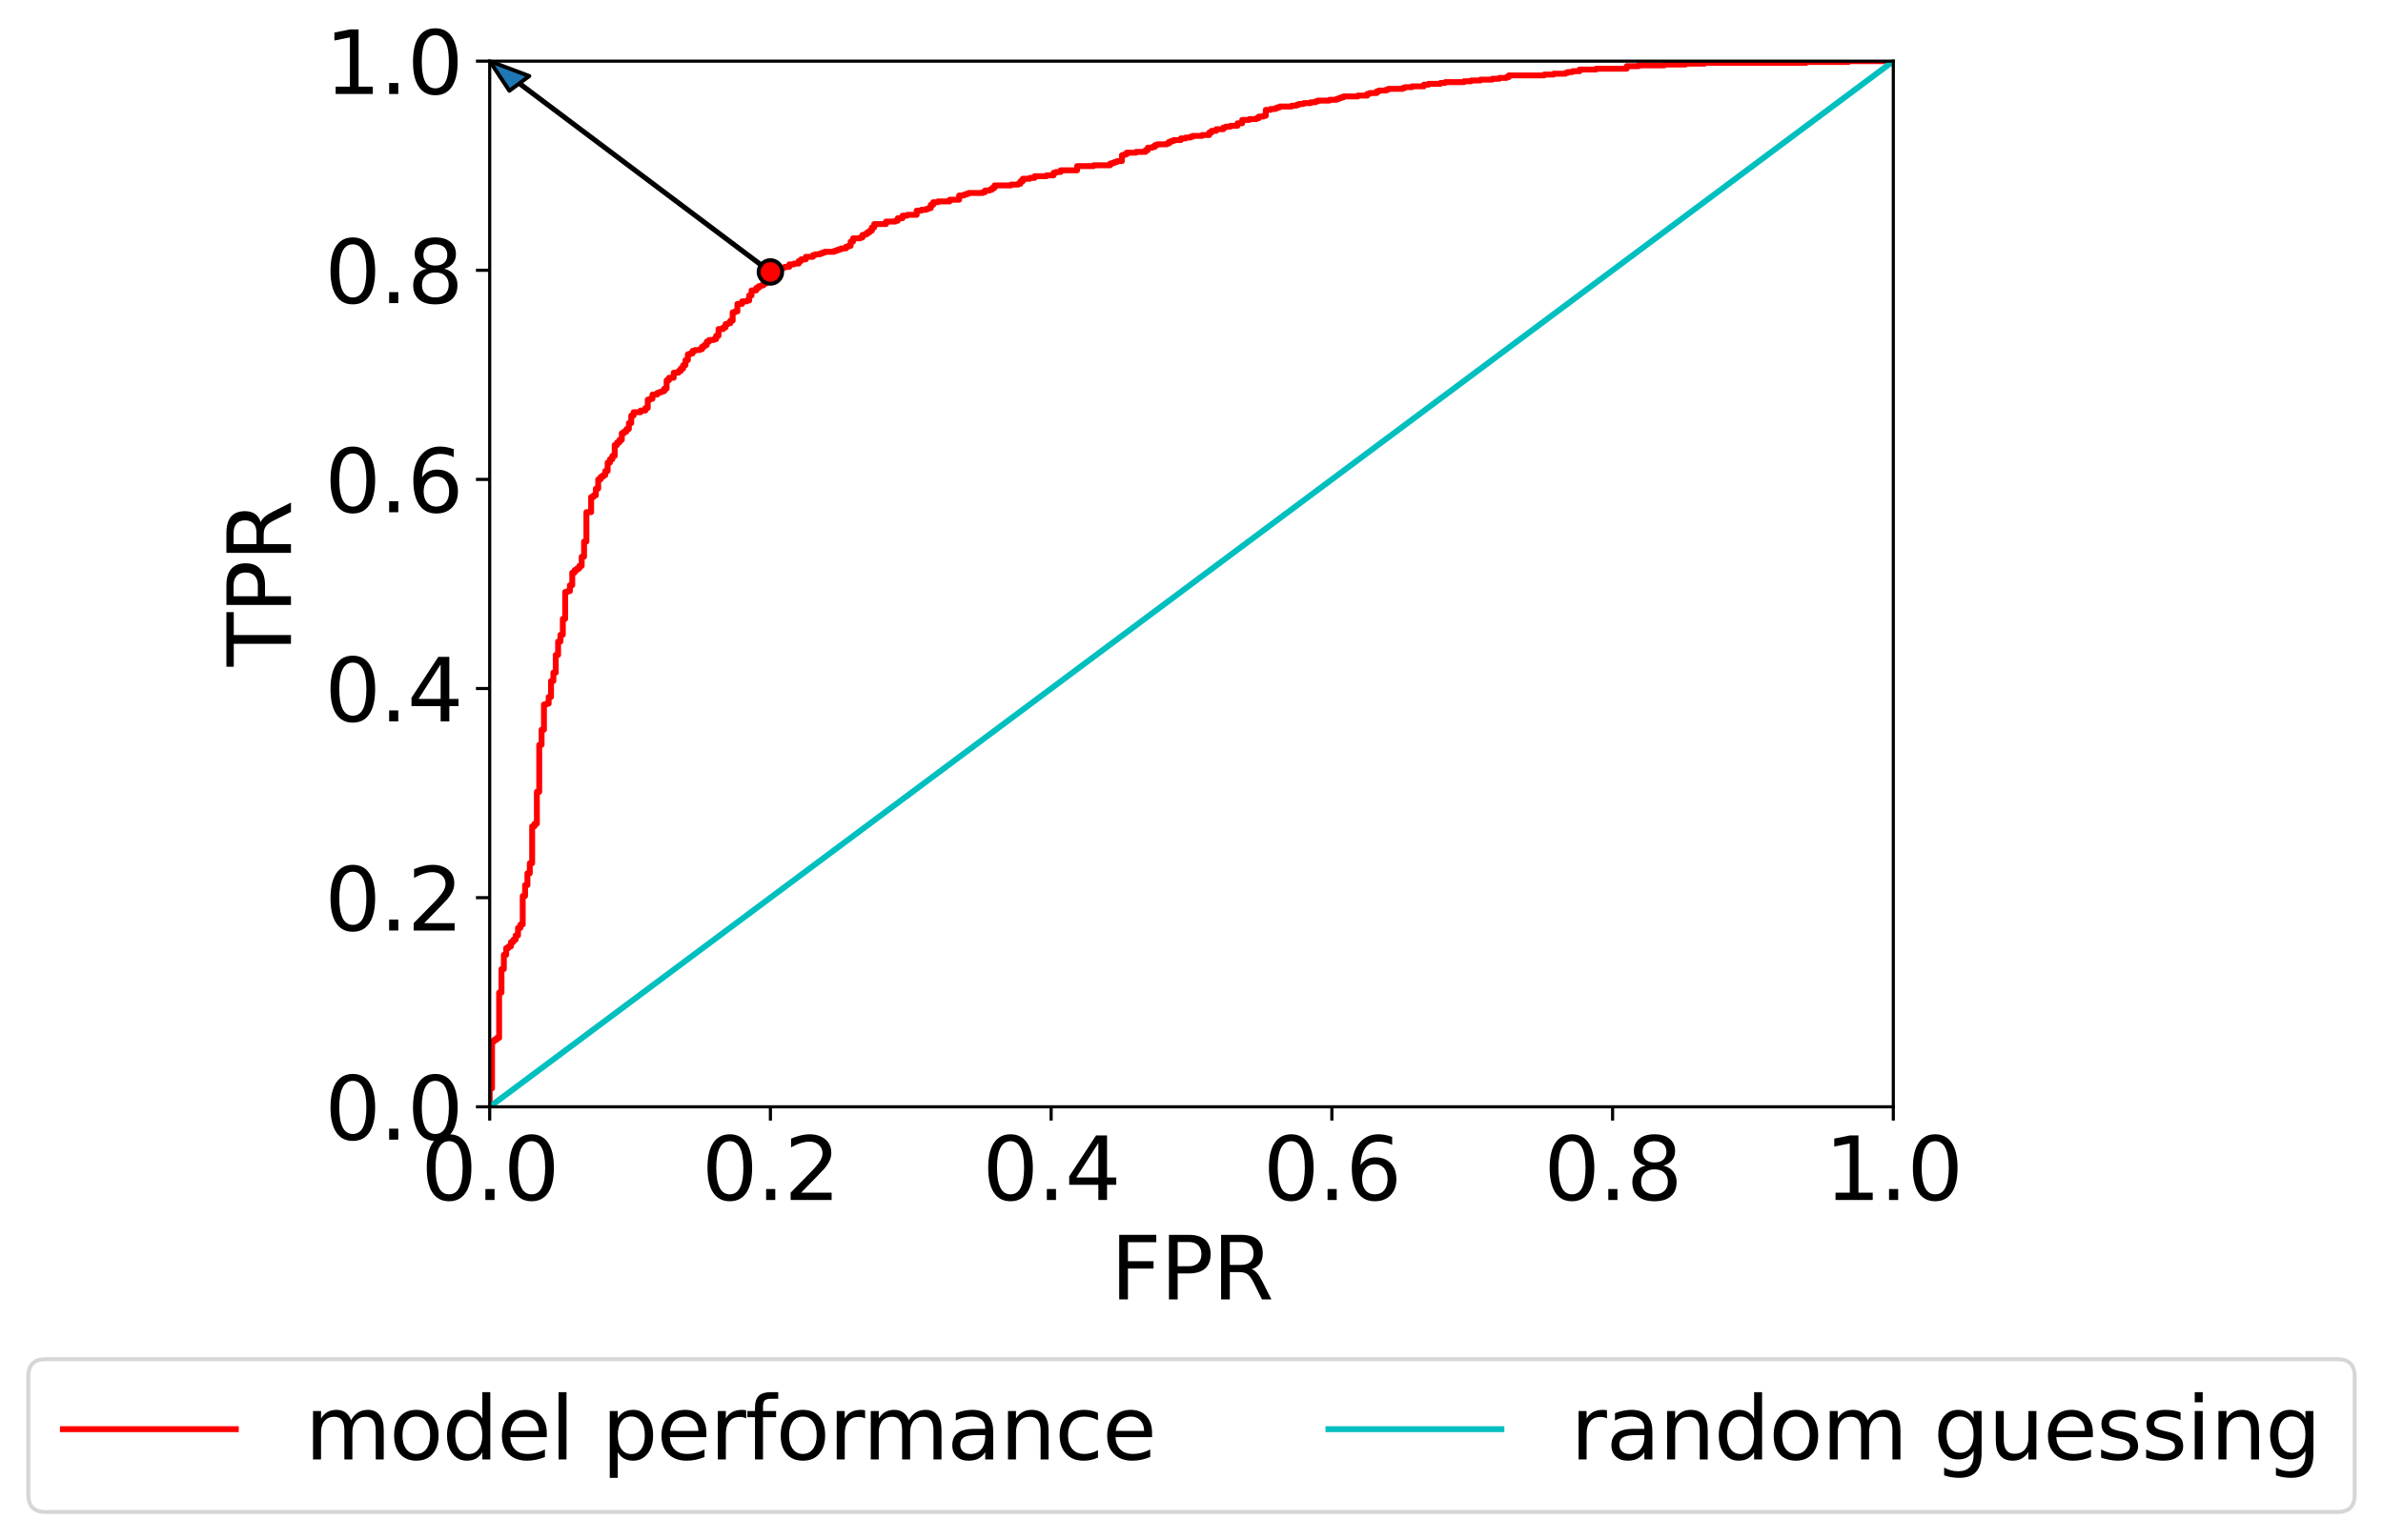 <?xml version="1.0" encoding="utf-8" standalone="no"?>
<!DOCTYPE svg PUBLIC "-//W3C//DTD SVG 1.1//EN"
  "http://www.w3.org/Graphics/SVG/1.1/DTD/svg11.dtd">
<svg xmlns:xlink="http://www.w3.org/1999/xlink" width="606.303pt" height="391.985pt" viewBox="0 0 606.303 391.985" xmlns="http://www.w3.org/2000/svg" version="1.1">
 <defs>
  <style type="text/css">*{stroke-linejoin: round; stroke-linecap: butt}</style>
 </defs>
 <g id="figure_1">
  <g id="patch_1">
   <path d="M -0 391.985 
L 606.303 391.985 
L 606.303 0 
L -0 0 
z
" style="fill: #ffffff"/>
  </g>
  <g id="axes_1">
   <g id="patch_2">
    <path d="M 124.592 281.67 
L 481.712 281.67 
L 481.712 15.558 
L 124.592 15.558 
z
" style="fill: #ffffff"/>
   </g>
   <g id="patch_3">
    <path d="M 124.592 15.558 
L 134.672 19.352 
L 132.264 21.132 
L 196.142 69.114 
L 195.889 69.302 
L 132.01 21.32 
L 129.602 23.1 
z
" clip-path="url(#p6029e32e17)" style="fill: #1f77b4; stroke: #000000; stroke-linejoin: miter"/>
   </g>
   <g id="matplotlib.axis_1">
    <g id="xtick_1">
     <g id="line2d_1">
      <defs>
       <path id="m35ae740694" d="M 0 0 
L 0 3.5 
" style="stroke: #000000; stroke-width: 0.8"/>
      </defs>
      <g>
       <use xlink:href="#m35ae740694" x="124.592" y="281.67" style="stroke: #000000; stroke-width: 0.8"/>
      </g>
     </g>
     <g id="text_1">
      <!-- 0.0 -->
      <g transform="translate(107.098 305.387) scale(0.22 -0.22)">
       <defs>
        <path id="DejaVuSans-30" d="M 2034 4250 
Q 1547 4250 1301 3770 
Q 1056 3291 1056 2328 
Q 1056 1369 1301 889 
Q 1547 409 2034 409 
Q 2525 409 2770 889 
Q 3016 1369 3016 2328 
Q 3016 3291 2770 3770 
Q 2525 4250 2034 4250 
z
M 2034 4750 
Q 2819 4750 3233 4129 
Q 3647 3509 3647 2328 
Q 3647 1150 3233 529 
Q 2819 -91 2034 -91 
Q 1250 -91 836 529 
Q 422 1150 422 2328 
Q 422 3509 836 4129 
Q 1250 4750 2034 4750 
z
" transform="scale(0.016)"/>
        <path id="DejaVuSans-2e" d="M 684 794 
L 1344 794 
L 1344 0 
L 684 0 
L 684 794 
z
" transform="scale(0.016)"/>
       </defs>
       <use xlink:href="#DejaVuSans-30"/>
       <use xlink:href="#DejaVuSans-2e" x="63.623"/>
       <use xlink:href="#DejaVuSans-30" x="95.41"/>
      </g>
     </g>
    </g>
    <g id="xtick_2">
     <g id="line2d_2">
      <g>
       <use xlink:href="#m35ae740694" x="196.016" y="281.67" style="stroke: #000000; stroke-width: 0.8"/>
      </g>
     </g>
     <g id="text_2">
      <!-- 0.2 -->
      <g transform="translate(178.522 305.387) scale(0.22 -0.22)">
       <defs>
        <path id="DejaVuSans-32" d="M 1228 531 
L 3431 531 
L 3431 0 
L 469 0 
L 469 531 
Q 828 903 1448 1529 
Q 2069 2156 2228 2338 
Q 2531 2678 2651 2914 
Q 2772 3150 2772 3378 
Q 2772 3750 2511 3984 
Q 2250 4219 1831 4219 
Q 1534 4219 1204 4116 
Q 875 4013 500 3803 
L 500 4441 
Q 881 4594 1212 4672 
Q 1544 4750 1819 4750 
Q 2544 4750 2975 4387 
Q 3406 4025 3406 3419 
Q 3406 3131 3298 2873 
Q 3191 2616 2906 2266 
Q 2828 2175 2409 1742 
Q 1991 1309 1228 531 
z
" transform="scale(0.016)"/>
       </defs>
       <use xlink:href="#DejaVuSans-30"/>
       <use xlink:href="#DejaVuSans-2e" x="63.623"/>
       <use xlink:href="#DejaVuSans-32" x="95.41"/>
      </g>
     </g>
    </g>
    <g id="xtick_3">
     <g id="line2d_3">
      <g>
       <use xlink:href="#m35ae740694" x="267.44" y="281.67" style="stroke: #000000; stroke-width: 0.8"/>
      </g>
     </g>
     <g id="text_3">
      <!-- 0.4 -->
      <g transform="translate(249.946 305.387) scale(0.22 -0.22)">
       <defs>
        <path id="DejaVuSans-34" d="M 2419 4116 
L 825 1625 
L 2419 1625 
L 2419 4116 
z
M 2253 4666 
L 3047 4666 
L 3047 1625 
L 3713 1625 
L 3713 1100 
L 3047 1100 
L 3047 0 
L 2419 0 
L 2419 1100 
L 313 1100 
L 313 1709 
L 2253 4666 
z
" transform="scale(0.016)"/>
       </defs>
       <use xlink:href="#DejaVuSans-30"/>
       <use xlink:href="#DejaVuSans-2e" x="63.623"/>
       <use xlink:href="#DejaVuSans-34" x="95.41"/>
      </g>
     </g>
    </g>
    <g id="xtick_4">
     <g id="line2d_4">
      <g>
       <use xlink:href="#m35ae740694" x="338.864" y="281.67" style="stroke: #000000; stroke-width: 0.8"/>
      </g>
     </g>
     <g id="text_4">
      <!-- 0.6 -->
      <g transform="translate(321.37 305.387) scale(0.22 -0.22)">
       <defs>
        <path id="DejaVuSans-36" d="M 2113 2584 
Q 1688 2584 1439 2293 
Q 1191 2003 1191 1497 
Q 1191 994 1439 701 
Q 1688 409 2113 409 
Q 2538 409 2786 701 
Q 3034 994 3034 1497 
Q 3034 2003 2786 2293 
Q 2538 2584 2113 2584 
z
M 3366 4563 
L 3366 3988 
Q 3128 4100 2886 4159 
Q 2644 4219 2406 4219 
Q 1781 4219 1451 3797 
Q 1122 3375 1075 2522 
Q 1259 2794 1537 2939 
Q 1816 3084 2150 3084 
Q 2853 3084 3261 2657 
Q 3669 2231 3669 1497 
Q 3669 778 3244 343 
Q 2819 -91 2113 -91 
Q 1303 -91 875 529 
Q 447 1150 447 2328 
Q 447 3434 972 4092 
Q 1497 4750 2381 4750 
Q 2619 4750 2861 4703 
Q 3103 4656 3366 4563 
z
" transform="scale(0.016)"/>
       </defs>
       <use xlink:href="#DejaVuSans-30"/>
       <use xlink:href="#DejaVuSans-2e" x="63.623"/>
       <use xlink:href="#DejaVuSans-36" x="95.41"/>
      </g>
     </g>
    </g>
    <g id="xtick_5">
     <g id="line2d_5">
      <g>
       <use xlink:href="#m35ae740694" x="410.288" y="281.67" style="stroke: #000000; stroke-width: 0.8"/>
      </g>
     </g>
     <g id="text_5">
      <!-- 0.8 -->
      <g transform="translate(392.794 305.387) scale(0.22 -0.22)">
       <defs>
        <path id="DejaVuSans-38" d="M 2034 2216 
Q 1584 2216 1326 1975 
Q 1069 1734 1069 1313 
Q 1069 891 1326 650 
Q 1584 409 2034 409 
Q 2484 409 2743 651 
Q 3003 894 3003 1313 
Q 3003 1734 2745 1975 
Q 2488 2216 2034 2216 
z
M 1403 2484 
Q 997 2584 770 2862 
Q 544 3141 544 3541 
Q 544 4100 942 4425 
Q 1341 4750 2034 4750 
Q 2731 4750 3128 4425 
Q 3525 4100 3525 3541 
Q 3525 3141 3298 2862 
Q 3072 2584 2669 2484 
Q 3125 2378 3379 2068 
Q 3634 1759 3634 1313 
Q 3634 634 3220 271 
Q 2806 -91 2034 -91 
Q 1263 -91 848 271 
Q 434 634 434 1313 
Q 434 1759 690 2068 
Q 947 2378 1403 2484 
z
M 1172 3481 
Q 1172 3119 1398 2916 
Q 1625 2713 2034 2713 
Q 2441 2713 2670 2916 
Q 2900 3119 2900 3481 
Q 2900 3844 2670 4047 
Q 2441 4250 2034 4250 
Q 1625 4250 1398 4047 
Q 1172 3844 1172 3481 
z
" transform="scale(0.016)"/>
       </defs>
       <use xlink:href="#DejaVuSans-30"/>
       <use xlink:href="#DejaVuSans-2e" x="63.623"/>
       <use xlink:href="#DejaVuSans-38" x="95.41"/>
      </g>
     </g>
    </g>
    <g id="xtick_6">
     <g id="line2d_6">
      <g>
       <use xlink:href="#m35ae740694" x="481.712" y="281.67" style="stroke: #000000; stroke-width: 0.8"/>
      </g>
     </g>
     <g id="text_6">
      <!-- 1.0 -->
      <g transform="translate(464.218 305.387) scale(0.22 -0.22)">
       <defs>
        <path id="DejaVuSans-31" d="M 794 531 
L 1825 531 
L 1825 4091 
L 703 3866 
L 703 4441 
L 1819 4666 
L 2450 4666 
L 2450 531 
L 3481 531 
L 3481 0 
L 794 0 
L 794 531 
z
" transform="scale(0.016)"/>
       </defs>
       <use xlink:href="#DejaVuSans-31"/>
       <use xlink:href="#DejaVuSans-2e" x="63.623"/>
       <use xlink:href="#DejaVuSans-30" x="95.41"/>
      </g>
     </g>
    </g>
    <g id="text_7">
     <!-- FPR -->
     <g transform="translate(282.549 330.679) scale(0.22 -0.22)">
      <defs>
       <path id="DejaVuSans-46" d="M 628 4666 
L 3309 4666 
L 3309 4134 
L 1259 4134 
L 1259 2759 
L 3109 2759 
L 3109 2228 
L 1259 2228 
L 1259 0 
L 628 0 
L 628 4666 
z
" transform="scale(0.016)"/>
       <path id="DejaVuSans-50" d="M 1259 4147 
L 1259 2394 
L 2053 2394 
Q 2494 2394 2734 2622 
Q 2975 2850 2975 3272 
Q 2975 3691 2734 3919 
Q 2494 4147 2053 4147 
L 1259 4147 
z
M 628 4666 
L 2053 4666 
Q 2838 4666 3239 4311 
Q 3641 3956 3641 3272 
Q 3641 2581 3239 2228 
Q 2838 1875 2053 1875 
L 1259 1875 
L 1259 0 
L 628 0 
L 628 4666 
z
" transform="scale(0.016)"/>
       <path id="DejaVuSans-52" d="M 2841 2188 
Q 3044 2119 3236 1894 
Q 3428 1669 3622 1275 
L 4263 0 
L 3584 0 
L 2988 1197 
Q 2756 1666 2539 1819 
Q 2322 1972 1947 1972 
L 1259 1972 
L 1259 0 
L 628 0 
L 628 4666 
L 2053 4666 
Q 2853 4666 3247 4331 
Q 3641 3997 3641 3322 
Q 3641 2881 3436 2590 
Q 3231 2300 2841 2188 
z
M 1259 4147 
L 1259 2491 
L 2053 2491 
Q 2509 2491 2742 2702 
Q 2975 2913 2975 3322 
Q 2975 3731 2742 3939 
Q 2509 4147 2053 4147 
L 1259 4147 
z
" transform="scale(0.016)"/>
      </defs>
      <use xlink:href="#DejaVuSans-46"/>
      <use xlink:href="#DejaVuSans-50" x="57.52"/>
      <use xlink:href="#DejaVuSans-52" x="117.822"/>
     </g>
    </g>
   </g>
   <g id="matplotlib.axis_2">
    <g id="ytick_1">
     <g id="line2d_7">
      <defs>
       <path id="m0a17165297" d="M 0 0 
L -3.5 0 
" style="stroke: #000000; stroke-width: 0.8"/>
      </defs>
      <g>
       <use xlink:href="#m0a17165297" x="124.592" y="281.67" style="stroke: #000000; stroke-width: 0.8"/>
      </g>
     </g>
     <g id="text_8">
      <!-- 0.0 -->
      <g transform="translate(82.605 290.029) scale(0.22 -0.22)">
       <use xlink:href="#DejaVuSans-30"/>
       <use xlink:href="#DejaVuSans-2e" x="63.623"/>
       <use xlink:href="#DejaVuSans-30" x="95.41"/>
      </g>
     </g>
    </g>
    <g id="ytick_2">
     <g id="line2d_8">
      <g>
       <use xlink:href="#m0a17165297" x="124.592" y="228.448" style="stroke: #000000; stroke-width: 0.8"/>
      </g>
     </g>
     <g id="text_9">
      <!-- 0.2 -->
      <g transform="translate(82.605 236.806) scale(0.22 -0.22)">
       <use xlink:href="#DejaVuSans-30"/>
       <use xlink:href="#DejaVuSans-2e" x="63.623"/>
       <use xlink:href="#DejaVuSans-32" x="95.41"/>
      </g>
     </g>
    </g>
    <g id="ytick_3">
     <g id="line2d_9">
      <g>
       <use xlink:href="#m0a17165297" x="124.592" y="175.225" style="stroke: #000000; stroke-width: 0.8"/>
      </g>
     </g>
     <g id="text_10">
      <!-- 0.4 -->
      <g transform="translate(82.605 183.584) scale(0.22 -0.22)">
       <use xlink:href="#DejaVuSans-30"/>
       <use xlink:href="#DejaVuSans-2e" x="63.623"/>
       <use xlink:href="#DejaVuSans-34" x="95.41"/>
      </g>
     </g>
    </g>
    <g id="ytick_4">
     <g id="line2d_10">
      <g>
       <use xlink:href="#m0a17165297" x="124.592" y="122.003" style="stroke: #000000; stroke-width: 0.8"/>
      </g>
     </g>
     <g id="text_11">
      <!-- 0.6 -->
      <g transform="translate(82.605 130.361) scale(0.22 -0.22)">
       <use xlink:href="#DejaVuSans-30"/>
       <use xlink:href="#DejaVuSans-2e" x="63.623"/>
       <use xlink:href="#DejaVuSans-36" x="95.41"/>
      </g>
     </g>
    </g>
    <g id="ytick_5">
     <g id="line2d_11">
      <g>
       <use xlink:href="#m0a17165297" x="124.592" y="68.781" style="stroke: #000000; stroke-width: 0.8"/>
      </g>
     </g>
     <g id="text_12">
      <!-- 0.8 -->
      <g transform="translate(82.605 77.139) scale(0.22 -0.22)">
       <use xlink:href="#DejaVuSans-30"/>
       <use xlink:href="#DejaVuSans-2e" x="63.623"/>
       <use xlink:href="#DejaVuSans-38" x="95.41"/>
      </g>
     </g>
    </g>
    <g id="ytick_6">
     <g id="line2d_12">
      <g>
       <use xlink:href="#m0a17165297" x="124.592" y="15.558" style="stroke: #000000; stroke-width: 0.8"/>
      </g>
     </g>
     <g id="text_13">
      <!-- 1.0 -->
      <g transform="translate(82.605 23.917) scale(0.22 -0.22)">
       <use xlink:href="#DejaVuSans-31"/>
       <use xlink:href="#DejaVuSans-2e" x="63.623"/>
       <use xlink:href="#DejaVuSans-30" x="95.41"/>
      </g>
     </g>
    </g>
    <g id="text_14">
     <!-- TPR -->
     <g transform="translate(74.029 169.609) rotate(-90) scale(0.22 -0.22)">
      <defs>
       <path id="DejaVuSans-54" d="M -19 4666 
L 3928 4666 
L 3928 4134 
L 2272 4134 
L 2272 0 
L 1638 0 
L 1638 4134 
L -19 4134 
L -19 4666 
z
" transform="scale(0.016)"/>
      </defs>
      <use xlink:href="#DejaVuSans-54"/>
      <use xlink:href="#DejaVuSans-50" x="61.084"/>
      <use xlink:href="#DejaVuSans-52" x="121.387"/>
     </g>
    </g>
   </g>
   <g id="line2d_13">
    <path d="M 124.592 281.67 
L 124.592 276.968 
L 125.192 276.968 
L 125.192 264.998 
L 125.792 264.998 
L 125.792 264.571 
L 126.392 264.571 
L 126.392 264.143 
L 126.992 264.143 
L 126.992 252.601 
L 127.593 252.601 
L 127.593 246.616 
L 128.193 246.616 
L 128.193 242.983 
L 128.793 242.983 
L 128.793 241.273 
L 129.393 241.273 
L 129.393 240.845 
L 129.993 240.845 
L 129.993 239.776 
L 130.594 239.776 
L 130.594 239.135 
L 131.194 239.135 
L 131.194 238.066 
L 131.794 238.066 
L 131.794 236.143 
L 132.394 236.143 
L 132.394 235.288 
L 132.994 235.288 
L 132.994 228.02 
L 133.595 228.02 
L 133.595 225.242 
L 134.195 225.242 
L 134.195 222.249 
L 134.795 222.249 
L 134.795 219.684 
L 135.395 219.684 
L 135.395 210.28 
L 135.995 210.28 
L 135.995 209.638 
L 136.596 209.638 
L 136.596 201.516 
L 137.196 201.516 
L 137.196 189.546 
L 137.796 189.546 
L 137.796 185.699 
L 138.396 185.699 
L 138.396 179.287 
L 138.996 179.287 
L 138.996 179.073 
L 139.597 179.073 
L 139.597 177.363 
L 140.197 177.363 
L 140.197 173.302 
L 140.797 173.302 
L 140.797 171.164 
L 141.397 171.164 
L 141.397 166.676 
L 141.997 166.676 
L 141.997 163.256 
L 142.598 163.256 
L 142.598 161.546 
L 143.198 161.546 
L 143.198 157.485 
L 143.798 157.485 
L 143.798 150.645 
L 144.398 150.645 
L 144.398 150.431 
L 144.998 150.431 
L 144.998 148.935 
L 145.599 148.935 
L 145.599 145.729 
L 146.199 145.729 
L 146.199 145.087 
L 146.799 145.087 
L 146.799 144.66 
L 147.399 144.66 
L 147.399 144.019 
L 147.999 144.019 
L 147.999 141.668 
L 148.6 141.668 
L 148.6 137.82 
L 149.2 137.82 
L 149.2 130.339 
L 150.4 130.339 
L 150.4 126.492 
L 151 126.492 
L 151 126.064 
L 151.601 126.064 
L 151.601 124.354 
L 152.201 124.354 
L 152.201 122.003 
L 152.801 122.003 
L 152.801 121.362 
L 153.401 121.362 
L 153.401 120.934 
L 154.001 120.934 
L 154.001 119.866 
L 154.602 119.866 
L 154.602 117.728 
L 155.202 117.728 
L 155.202 116.873 
L 155.802 116.873 
L 155.802 116.018 
L 156.402 116.018 
L 156.402 113.24 
L 157.002 113.24 
L 157.002 112.598 
L 157.603 112.598 
L 157.603 111.957 
L 158.203 111.957 
L 158.203 110.247 
L 158.803 110.247 
L 158.803 109.82 
L 159.403 109.82 
L 159.403 109.178 
L 160.003 109.178 
L 160.003 107.682 
L 160.604 107.682 
L 160.604 105.758 
L 161.204 105.758 
L 161.204 104.904 
L 163.004 104.904 
L 163.004 104.476 
L 164.205 104.476 
L 164.205 103.835 
L 164.805 103.835 
L 164.805 101.697 
L 165.405 101.697 
L 165.405 101.484 
L 166.005 101.484 
L 166.005 100.415 
L 167.206 100.415 
L 167.206 99.987 
L 167.806 99.987 
L 167.806 99.774 
L 168.406 99.774 
L 168.406 99.56 
L 169.006 99.56 
L 169.006 98.919 
L 169.607 98.919 
L 169.607 96.781 
L 170.207 96.781 
L 170.207 96.14 
L 171.407 96.14 
L 171.407 94.858 
L 172.608 94.858 
L 172.608 94.43 
L 173.208 94.43 
L 173.208 93.789 
L 173.808 93.789 
L 173.808 92.934 
L 174.408 92.934 
L 174.408 91.651 
L 175.009 91.651 
L 175.009 90.155 
L 175.609 90.155 
L 175.609 89.941 
L 176.209 89.941 
L 176.209 89.3 
L 176.809 89.3 
L 176.809 89.086 
L 178.01 89.086 
L 178.01 88.873 
L 178.61 88.873 
L 178.61 88.231 
L 179.21 88.231 
L 179.21 87.804 
L 179.81 87.804 
L 179.81 86.949 
L 180.41 86.949 
L 180.41 86.521 
L 181.611 86.521 
L 181.611 86.308 
L 182.211 86.308 
L 182.211 85.453 
L 182.811 85.453 
L 182.811 83.743 
L 184.012 83.743 
L 184.012 83.315 
L 184.612 83.315 
L 184.612 82.46 
L 185.212 82.46 
L 185.212 82.247 
L 185.812 82.247 
L 185.812 81.605 
L 186.412 81.605 
L 186.412 79.468 
L 187.013 79.468 
L 187.013 79.254 
L 187.613 79.254 
L 187.613 77.33 
L 188.813 77.33 
L 188.813 76.689 
L 190.014 76.689 
L 190.014 76.475 
L 190.614 76.475 
L 190.614 75.193 
L 191.214 75.193 
L 191.214 73.911 
L 192.414 73.911 
L 192.414 73.269 
L 193.015 73.269 
L 193.015 72.842 
L 193.615 72.842 
L 193.615 72.628 
L 194.215 72.628 
L 194.215 72.201 
L 194.815 72.201 
L 194.815 71.559 
L 195.415 71.559 
L 195.415 70.491 
L 196.016 70.491 
L 196.016 69.208 
L 196.616 69.208 
L 196.616 68.994 
L 197.216 68.994 
L 197.216 68.567 
L 198.416 68.567 
L 198.416 68.353 
L 199.017 68.353 
L 199.017 68.139 
L 199.617 68.139 
L 199.617 67.926 
L 200.817 67.926 
L 200.817 67.284 
L 202.018 67.284 
L 202.018 67.071 
L 203.218 67.071 
L 203.218 66.429 
L 203.818 66.429 
L 203.818 66.002 
L 205.019 66.002 
L 205.019 65.361 
L 206.819 65.361 
L 206.819 64.933 
L 207.419 64.933 
L 207.419 64.72 
L 208.62 64.72 
L 208.62 64.506 
L 209.22 64.506 
L 209.22 64.292 
L 209.82 64.292 
L 209.82 64.078 
L 212.221 64.078 
L 212.221 63.865 
L 212.821 63.865 
L 212.821 63.651 
L 213.421 63.651 
L 213.421 63.437 
L 214.022 63.437 
L 214.022 63.223 
L 215.222 63.223 
L 215.222 62.796 
L 215.822 62.796 
L 215.822 62.582 
L 216.422 62.582 
L 216.422 61.513 
L 217.023 61.513 
L 217.023 60.658 
L 218.823 60.658 
L 218.823 60.445 
L 219.423 60.445 
L 219.423 59.803 
L 220.024 59.803 
L 220.024 59.59 
L 220.624 59.59 
L 220.624 59.162 
L 221.224 59.162 
L 221.224 58.735 
L 221.824 58.735 
L 221.824 57.88 
L 222.424 57.88 
L 222.424 57.025 
L 225.425 57.025 
L 225.425 56.383 
L 227.826 56.383 
L 227.826 56.17 
L 228.426 56.17 
L 228.426 55.529 
L 229.627 55.529 
L 229.627 54.887 
L 230.827 54.887 
L 230.827 54.674 
L 233.228 54.674 
L 233.228 53.605 
L 234.428 53.605 
L 234.428 53.391 
L 235.629 53.391 
L 235.629 53.177 
L 236.229 53.177 
L 236.229 52.964 
L 236.829 52.964 
L 236.829 52.109 
L 237.429 52.109 
L 237.429 51.467 
L 238.63 51.467 
L 238.63 51.254 
L 241.631 51.254 
L 241.631 50.826 
L 244.032 50.826 
L 244.032 49.757 
L 245.232 49.757 
L 245.232 49.544 
L 245.832 49.544 
L 245.832 49.33 
L 246.433 49.33 
L 246.433 49.116 
L 250.034 49.116 
L 250.034 48.902 
L 250.634 48.902 
L 250.634 48.475 
L 251.834 48.475 
L 251.834 48.261 
L 252.435 48.261 
L 252.435 47.834 
L 253.035 47.834 
L 253.035 47.192 
L 257.236 47.192 
L 257.236 46.979 
L 259.037 46.979 
L 259.037 46.765 
L 259.637 46.765 
L 259.637 46.124 
L 260.237 46.124 
L 260.237 45.483 
L 262.038 45.483 
L 262.038 45.269 
L 263.238 45.269 
L 263.238 44.841 
L 266.239 44.841 
L 266.239 44.628 
L 268.04 44.628 
L 268.04 43.986 
L 268.64 43.986 
L 268.64 43.773 
L 269.84 43.773 
L 269.84 43.345 
L 274.042 43.345 
L 274.042 42.276 
L 278.243 42.276 
L 278.243 42.063 
L 282.445 42.063 
L 282.445 41.635 
L 283.045 41.635 
L 283.045 41.421 
L 283.645 41.421 
L 283.645 41.208 
L 284.245 41.208 
L 284.245 40.994 
L 285.446 40.994 
L 285.446 39.498 
L 286.046 39.498 
L 286.046 39.284 
L 286.646 39.284 
L 286.646 38.856 
L 289.047 38.856 
L 289.047 38.643 
L 291.448 38.643 
L 291.448 38.215 
L 292.048 38.215 
L 292.048 37.574 
L 293.248 37.574 
L 293.248 37.36 
L 293.848 37.36 
L 293.848 36.933 
L 294.449 36.933 
L 294.449 36.719 
L 296.849 36.719 
L 296.849 36.505 
L 297.45 36.505 
L 297.45 36.078 
L 298.05 36.078 
L 298.05 35.864 
L 298.65 35.864 
L 298.65 35.65 
L 300.451 35.65 
L 300.451 35.223 
L 301.651 35.223 
L 301.651 35.009 
L 302.851 35.009 
L 302.851 34.795 
L 303.452 34.795 
L 303.452 34.582 
L 305.852 34.582 
L 305.852 34.368 
L 307.653 34.368 
L 307.653 33.727 
L 308.253 33.727 
L 308.253 33.299 
L 309.454 33.299 
L 309.454 32.872 
L 311.254 32.872 
L 311.254 32.444 
L 311.854 32.444 
L 311.854 32.23 
L 313.055 32.23 
L 313.055 32.017 
L 314.855 32.017 
L 314.855 31.375 
L 316.056 31.375 
L 316.056 30.52 
L 317.857 30.52 
L 317.857 30.307 
L 319.657 30.307 
L 319.657 30.093 
L 320.257 30.093 
L 320.257 29.665 
L 321.458 29.665 
L 321.458 29.452 
L 322.058 29.452 
L 322.058 27.955 
L 323.258 27.955 
L 323.258 27.742 
L 324.459 27.742 
L 324.459 27.528 
L 325.059 27.528 
L 325.059 27.314 
L 325.659 27.314 
L 325.659 27.1 
L 328.66 27.1 
L 328.66 26.887 
L 329.861 26.887 
L 329.861 26.673 
L 330.461 26.673 
L 330.461 26.459 
L 331.661 26.459 
L 331.661 26.246 
L 333.462 26.246 
L 333.462 26.032 
L 334.662 26.032 
L 334.662 25.818 
L 335.262 25.818 
L 335.262 25.604 
L 338.263 25.604 
L 338.263 25.391 
L 340.064 25.391 
L 340.064 25.177 
L 340.664 25.177 
L 340.664 24.963 
L 341.264 24.963 
L 341.264 24.749 
L 341.865 24.749 
L 341.865 24.536 
L 345.466 24.536 
L 345.466 24.322 
L 347.867 24.322 
L 347.867 23.894 
L 348.467 23.894 
L 348.467 23.681 
L 350.267 23.681 
L 350.267 23.253 
L 350.868 23.253 
L 350.868 23.039 
L 352.668 23.039 
L 352.668 22.826 
L 353.268 22.826 
L 353.268 22.612 
L 356.87 22.612 
L 356.87 22.398 
L 357.47 22.398 
L 357.47 22.184 
L 359.27 22.184 
L 359.27 21.971 
L 362.271 21.971 
L 362.271 21.543 
L 363.472 21.543 
L 363.472 21.329 
L 366.473 21.329 
L 366.473 21.116 
L 367.673 21.116 
L 367.673 20.902 
L 372.475 20.902 
L 372.475 20.688 
L 374.275 20.688 
L 374.275 20.474 
L 376.676 20.474 
L 376.676 20.261 
L 379.677 20.261 
L 379.677 20.047 
L 381.478 20.047 
L 381.478 19.833 
L 383.278 19.833 
L 383.278 19.619 
L 383.879 19.619 
L 383.879 19.192 
L 392.882 19.192 
L 392.882 18.978 
L 395.283 18.978 
L 395.283 18.764 
L 398.284 18.764 
L 398.284 18.551 
L 398.884 18.551 
L 398.884 18.337 
L 400.084 18.337 
L 400.084 18.123 
L 401.885 18.123 
L 401.885 17.696 
L 406.086 17.696 
L 406.086 17.482 
L 413.889 17.482 
L 413.889 16.841 
L 416.89 16.841 
L 416.89 16.627 
L 423.492 16.627 
L 423.492 16.413 
L 428.894 16.413 
L 428.894 16.2 
L 433.695 16.2 
L 433.695 15.986 
L 459.504 15.986 
L 459.504 15.772 
L 470.308 15.772 
L 470.308 15.558 
L 481.712 15.558 
L 481.712 15.558 
" clip-path="url(#p6029e32e17)" style="fill: none; stroke: #ff0000; stroke-width: 1.5; stroke-linecap: square"/>
   </g>
   <g id="line2d_14">
    <defs>
     <path id="m7151f32830" d="M 0 3 
C 0.796 3 1.559 2.684 2.121 2.121 
C 2.684 1.559 3 0.796 3 0 
C 3 -0.796 2.684 -1.559 2.121 -2.121 
C 1.559 -2.684 0.796 -3 0 -3 
C -0.796 -3 -1.559 -2.684 -2.121 -2.121 
C -2.684 -1.559 -3 -0.796 -3 0 
C -3 0.796 -2.684 1.559 -2.121 2.121 
C -1.559 2.684 -0.796 3 0 3 
z
" style="stroke: #000000"/>
    </defs>
    <g clip-path="url(#p6029e32e17)">
     <use xlink:href="#m7151f32830" x="196.016" y="69.208" style="fill: #ff0000; stroke: #000000"/>
    </g>
   </g>
   <g id="line2d_15">
    <path d="M 124.592 281.67 
L 481.712 15.558 
" clip-path="url(#p6029e32e17)" style="fill: none; stroke: #00bfbf; stroke-width: 1.5; stroke-linecap: square"/>
   </g>
   <g id="patch_4">
    <path d="M 124.592 281.67 
L 124.592 15.558 
" style="fill: none; stroke: #000000; stroke-width: 0.8; stroke-linejoin: miter; stroke-linecap: square"/>
   </g>
   <g id="patch_5">
    <path d="M 481.712 281.67 
L 481.712 15.558 
" style="fill: none; stroke: #000000; stroke-width: 0.8; stroke-linejoin: miter; stroke-linecap: square"/>
   </g>
   <g id="patch_6">
    <path d="M 124.592 281.67 
L 481.712 281.67 
" style="fill: none; stroke: #000000; stroke-width: 0.8; stroke-linejoin: miter; stroke-linecap: square"/>
   </g>
   <g id="patch_7">
    <path d="M 124.592 15.558 
L 481.712 15.558 
" style="fill: none; stroke: #000000; stroke-width: 0.8; stroke-linejoin: miter; stroke-linecap: square"/>
   </g>
   <g id="legend_1">
    <g id="patch_8">
     <path d="M 11.6 384.785 
L 594.703 384.785 
Q 599.103 384.785 599.103 380.385 
L 599.103 350.293 
Q 599.103 345.893 594.703 345.893 
L 11.6 345.893 
Q 7.2 345.893 7.2 350.293 
L 7.2 380.385 
Q 7.2 384.785 11.6 384.785 
z
" style="fill: #ffffff; opacity: 0.8; stroke: #cccccc; stroke-linejoin: miter"/>
    </g>
    <g id="line2d_16">
     <path d="M 16 363.709 
L 38 363.709 
L 60 363.709 
" style="fill: none; stroke: #ff0000; stroke-width: 1.5; stroke-linecap: square"/>
    </g>
    <g id="text_15">
     <!-- model performance -->
     <g transform="translate(77.6 371.409) scale(0.22 -0.22)">
      <defs>
       <path id="DejaVuSans-6d" d="M 3328 2828 
Q 3544 3216 3844 3400 
Q 4144 3584 4550 3584 
Q 5097 3584 5394 3201 
Q 5691 2819 5691 2113 
L 5691 0 
L 5113 0 
L 5113 2094 
Q 5113 2597 4934 2840 
Q 4756 3084 4391 3084 
Q 3944 3084 3684 2787 
Q 3425 2491 3425 1978 
L 3425 0 
L 2847 0 
L 2847 2094 
Q 2847 2600 2669 2842 
Q 2491 3084 2119 3084 
Q 1678 3084 1418 2786 
Q 1159 2488 1159 1978 
L 1159 0 
L 581 0 
L 581 3500 
L 1159 3500 
L 1159 2956 
Q 1356 3278 1631 3431 
Q 1906 3584 2284 3584 
Q 2666 3584 2933 3390 
Q 3200 3197 3328 2828 
z
" transform="scale(0.016)"/>
       <path id="DejaVuSans-6f" d="M 1959 3097 
Q 1497 3097 1228 2736 
Q 959 2375 959 1747 
Q 959 1119 1226 758 
Q 1494 397 1959 397 
Q 2419 397 2687 759 
Q 2956 1122 2956 1747 
Q 2956 2369 2687 2733 
Q 2419 3097 1959 3097 
z
M 1959 3584 
Q 2709 3584 3137 3096 
Q 3566 2609 3566 1747 
Q 3566 888 3137 398 
Q 2709 -91 1959 -91 
Q 1206 -91 779 398 
Q 353 888 353 1747 
Q 353 2609 779 3096 
Q 1206 3584 1959 3584 
z
" transform="scale(0.016)"/>
       <path id="DejaVuSans-64" d="M 2906 2969 
L 2906 4863 
L 3481 4863 
L 3481 0 
L 2906 0 
L 2906 525 
Q 2725 213 2448 61 
Q 2172 -91 1784 -91 
Q 1150 -91 751 415 
Q 353 922 353 1747 
Q 353 2572 751 3078 
Q 1150 3584 1784 3584 
Q 2172 3584 2448 3432 
Q 2725 3281 2906 2969 
z
M 947 1747 
Q 947 1113 1208 752 
Q 1469 391 1925 391 
Q 2381 391 2643 752 
Q 2906 1113 2906 1747 
Q 2906 2381 2643 2742 
Q 2381 3103 1925 3103 
Q 1469 3103 1208 2742 
Q 947 2381 947 1747 
z
" transform="scale(0.016)"/>
       <path id="DejaVuSans-65" d="M 3597 1894 
L 3597 1613 
L 953 1613 
Q 991 1019 1311 708 
Q 1631 397 2203 397 
Q 2534 397 2845 478 
Q 3156 559 3463 722 
L 3463 178 
Q 3153 47 2828 -22 
Q 2503 -91 2169 -91 
Q 1331 -91 842 396 
Q 353 884 353 1716 
Q 353 2575 817 3079 
Q 1281 3584 2069 3584 
Q 2775 3584 3186 3129 
Q 3597 2675 3597 1894 
z
M 3022 2063 
Q 3016 2534 2758 2815 
Q 2500 3097 2075 3097 
Q 1594 3097 1305 2825 
Q 1016 2553 972 2059 
L 3022 2063 
z
" transform="scale(0.016)"/>
       <path id="DejaVuSans-6c" d="M 603 4863 
L 1178 4863 
L 1178 0 
L 603 0 
L 603 4863 
z
" transform="scale(0.016)"/>
       <path id="DejaVuSans-20" transform="scale(0.016)"/>
       <path id="DejaVuSans-70" d="M 1159 525 
L 1159 -1331 
L 581 -1331 
L 581 3500 
L 1159 3500 
L 1159 2969 
Q 1341 3281 1617 3432 
Q 1894 3584 2278 3584 
Q 2916 3584 3314 3078 
Q 3713 2572 3713 1747 
Q 3713 922 3314 415 
Q 2916 -91 2278 -91 
Q 1894 -91 1617 61 
Q 1341 213 1159 525 
z
M 3116 1747 
Q 3116 2381 2855 2742 
Q 2594 3103 2138 3103 
Q 1681 3103 1420 2742 
Q 1159 2381 1159 1747 
Q 1159 1113 1420 752 
Q 1681 391 2138 391 
Q 2594 391 2855 752 
Q 3116 1113 3116 1747 
z
" transform="scale(0.016)"/>
       <path id="DejaVuSans-72" d="M 2631 2963 
Q 2534 3019 2420 3045 
Q 2306 3072 2169 3072 
Q 1681 3072 1420 2755 
Q 1159 2438 1159 1844 
L 1159 0 
L 581 0 
L 581 3500 
L 1159 3500 
L 1159 2956 
Q 1341 3275 1631 3429 
Q 1922 3584 2338 3584 
Q 2397 3584 2469 3576 
Q 2541 3569 2628 3553 
L 2631 2963 
z
" transform="scale(0.016)"/>
       <path id="DejaVuSans-66" d="M 2375 4863 
L 2375 4384 
L 1825 4384 
Q 1516 4384 1395 4259 
Q 1275 4134 1275 3809 
L 1275 3500 
L 2222 3500 
L 2222 3053 
L 1275 3053 
L 1275 0 
L 697 0 
L 697 3053 
L 147 3053 
L 147 3500 
L 697 3500 
L 697 3744 
Q 697 4328 969 4595 
Q 1241 4863 1831 4863 
L 2375 4863 
z
" transform="scale(0.016)"/>
       <path id="DejaVuSans-61" d="M 2194 1759 
Q 1497 1759 1228 1600 
Q 959 1441 959 1056 
Q 959 750 1161 570 
Q 1363 391 1709 391 
Q 2188 391 2477 730 
Q 2766 1069 2766 1631 
L 2766 1759 
L 2194 1759 
z
M 3341 1997 
L 3341 0 
L 2766 0 
L 2766 531 
Q 2569 213 2275 61 
Q 1981 -91 1556 -91 
Q 1019 -91 701 211 
Q 384 513 384 1019 
Q 384 1609 779 1909 
Q 1175 2209 1959 2209 
L 2766 2209 
L 2766 2266 
Q 2766 2663 2505 2880 
Q 2244 3097 1772 3097 
Q 1472 3097 1187 3025 
Q 903 2953 641 2809 
L 641 3341 
Q 956 3463 1253 3523 
Q 1550 3584 1831 3584 
Q 2591 3584 2966 3190 
Q 3341 2797 3341 1997 
z
" transform="scale(0.016)"/>
       <path id="DejaVuSans-6e" d="M 3513 2113 
L 3513 0 
L 2938 0 
L 2938 2094 
Q 2938 2591 2744 2837 
Q 2550 3084 2163 3084 
Q 1697 3084 1428 2787 
Q 1159 2491 1159 1978 
L 1159 0 
L 581 0 
L 581 3500 
L 1159 3500 
L 1159 2956 
Q 1366 3272 1645 3428 
Q 1925 3584 2291 3584 
Q 2894 3584 3203 3211 
Q 3513 2838 3513 2113 
z
" transform="scale(0.016)"/>
       <path id="DejaVuSans-63" d="M 3122 3366 
L 3122 2828 
Q 2878 2963 2633 3030 
Q 2388 3097 2138 3097 
Q 1578 3097 1268 2742 
Q 959 2388 959 1747 
Q 959 1106 1268 751 
Q 1578 397 2138 397 
Q 2388 397 2633 464 
Q 2878 531 3122 666 
L 3122 134 
Q 2881 22 2623 -34 
Q 2366 -91 2075 -91 
Q 1284 -91 818 406 
Q 353 903 353 1747 
Q 353 2603 823 3093 
Q 1294 3584 2113 3584 
Q 2378 3584 2631 3529 
Q 2884 3475 3122 3366 
z
" transform="scale(0.016)"/>
      </defs>
      <use xlink:href="#DejaVuSans-6d"/>
      <use xlink:href="#DejaVuSans-6f" x="97.412"/>
      <use xlink:href="#DejaVuSans-64" x="158.594"/>
      <use xlink:href="#DejaVuSans-65" x="222.07"/>
      <use xlink:href="#DejaVuSans-6c" x="283.594"/>
      <use xlink:href="#DejaVuSans-20" x="311.377"/>
      <use xlink:href="#DejaVuSans-70" x="343.164"/>
      <use xlink:href="#DejaVuSans-65" x="406.641"/>
      <use xlink:href="#DejaVuSans-72" x="468.164"/>
      <use xlink:href="#DejaVuSans-66" x="509.277"/>
      <use xlink:href="#DejaVuSans-6f" x="544.482"/>
      <use xlink:href="#DejaVuSans-72" x="605.664"/>
      <use xlink:href="#DejaVuSans-6d" x="645.027"/>
      <use xlink:href="#DejaVuSans-61" x="742.439"/>
      <use xlink:href="#DejaVuSans-6e" x="803.719"/>
      <use xlink:href="#DejaVuSans-63" x="867.098"/>
      <use xlink:href="#DejaVuSans-65" x="922.078"/>
     </g>
    </g>
    <g id="line2d_17">
     <path d="M 337.998 363.709 
L 359.998 363.709 
L 381.998 363.709 
" style="fill: none; stroke: #00bfbf; stroke-width: 1.5; stroke-linecap: square"/>
    </g>
    <g id="text_16">
     <!-- random guessing -->
     <g transform="translate(399.598 371.409) scale(0.22 -0.22)">
      <defs>
       <path id="DejaVuSans-67" d="M 2906 1791 
Q 2906 2416 2648 2759 
Q 2391 3103 1925 3103 
Q 1463 3103 1205 2759 
Q 947 2416 947 1791 
Q 947 1169 1205 825 
Q 1463 481 1925 481 
Q 2391 481 2648 825 
Q 2906 1169 2906 1791 
z
M 3481 434 
Q 3481 -459 3084 -895 
Q 2688 -1331 1869 -1331 
Q 1566 -1331 1297 -1286 
Q 1028 -1241 775 -1147 
L 775 -588 
Q 1028 -725 1275 -790 
Q 1522 -856 1778 -856 
Q 2344 -856 2625 -561 
Q 2906 -266 2906 331 
L 2906 616 
Q 2728 306 2450 153 
Q 2172 0 1784 0 
Q 1141 0 747 490 
Q 353 981 353 1791 
Q 353 2603 747 3093 
Q 1141 3584 1784 3584 
Q 2172 3584 2450 3431 
Q 2728 3278 2906 2969 
L 2906 3500 
L 3481 3500 
L 3481 434 
z
" transform="scale(0.016)"/>
       <path id="DejaVuSans-75" d="M 544 1381 
L 544 3500 
L 1119 3500 
L 1119 1403 
Q 1119 906 1312 657 
Q 1506 409 1894 409 
Q 2359 409 2629 706 
Q 2900 1003 2900 1516 
L 2900 3500 
L 3475 3500 
L 3475 0 
L 2900 0 
L 2900 538 
Q 2691 219 2414 64 
Q 2138 -91 1772 -91 
Q 1169 -91 856 284 
Q 544 659 544 1381 
z
M 1991 3584 
L 1991 3584 
z
" transform="scale(0.016)"/>
       <path id="DejaVuSans-73" d="M 2834 3397 
L 2834 2853 
Q 2591 2978 2328 3040 
Q 2066 3103 1784 3103 
Q 1356 3103 1142 2972 
Q 928 2841 928 2578 
Q 928 2378 1081 2264 
Q 1234 2150 1697 2047 
L 1894 2003 
Q 2506 1872 2764 1633 
Q 3022 1394 3022 966 
Q 3022 478 2636 193 
Q 2250 -91 1575 -91 
Q 1294 -91 989 -36 
Q 684 19 347 128 
L 347 722 
Q 666 556 975 473 
Q 1284 391 1588 391 
Q 1994 391 2212 530 
Q 2431 669 2431 922 
Q 2431 1156 2273 1281 
Q 2116 1406 1581 1522 
L 1381 1569 
Q 847 1681 609 1914 
Q 372 2147 372 2553 
Q 372 3047 722 3315 
Q 1072 3584 1716 3584 
Q 2034 3584 2315 3537 
Q 2597 3491 2834 3397 
z
" transform="scale(0.016)"/>
       <path id="DejaVuSans-69" d="M 603 3500 
L 1178 3500 
L 1178 0 
L 603 0 
L 603 3500 
z
M 603 4863 
L 1178 4863 
L 1178 4134 
L 603 4134 
L 603 4863 
z
" transform="scale(0.016)"/>
      </defs>
      <use xlink:href="#DejaVuSans-72"/>
      <use xlink:href="#DejaVuSans-61" x="41.113"/>
      <use xlink:href="#DejaVuSans-6e" x="102.393"/>
      <use xlink:href="#DejaVuSans-64" x="165.771"/>
      <use xlink:href="#DejaVuSans-6f" x="229.248"/>
      <use xlink:href="#DejaVuSans-6d" x="290.43"/>
      <use xlink:href="#DejaVuSans-20" x="387.842"/>
      <use xlink:href="#DejaVuSans-67" x="419.629"/>
      <use xlink:href="#DejaVuSans-75" x="483.105"/>
      <use xlink:href="#DejaVuSans-65" x="546.484"/>
      <use xlink:href="#DejaVuSans-73" x="608.008"/>
      <use xlink:href="#DejaVuSans-73" x="660.107"/>
      <use xlink:href="#DejaVuSans-69" x="712.207"/>
      <use xlink:href="#DejaVuSans-6e" x="739.99"/>
      <use xlink:href="#DejaVuSans-67" x="803.369"/>
     </g>
    </g>
   </g>
  </g>
 </g>
 <defs>
  <clipPath id="p6029e32e17">
   <rect x="124.592" y="15.558" width="357.12" height="266.112"/>
  </clipPath>
 </defs>
</svg>
